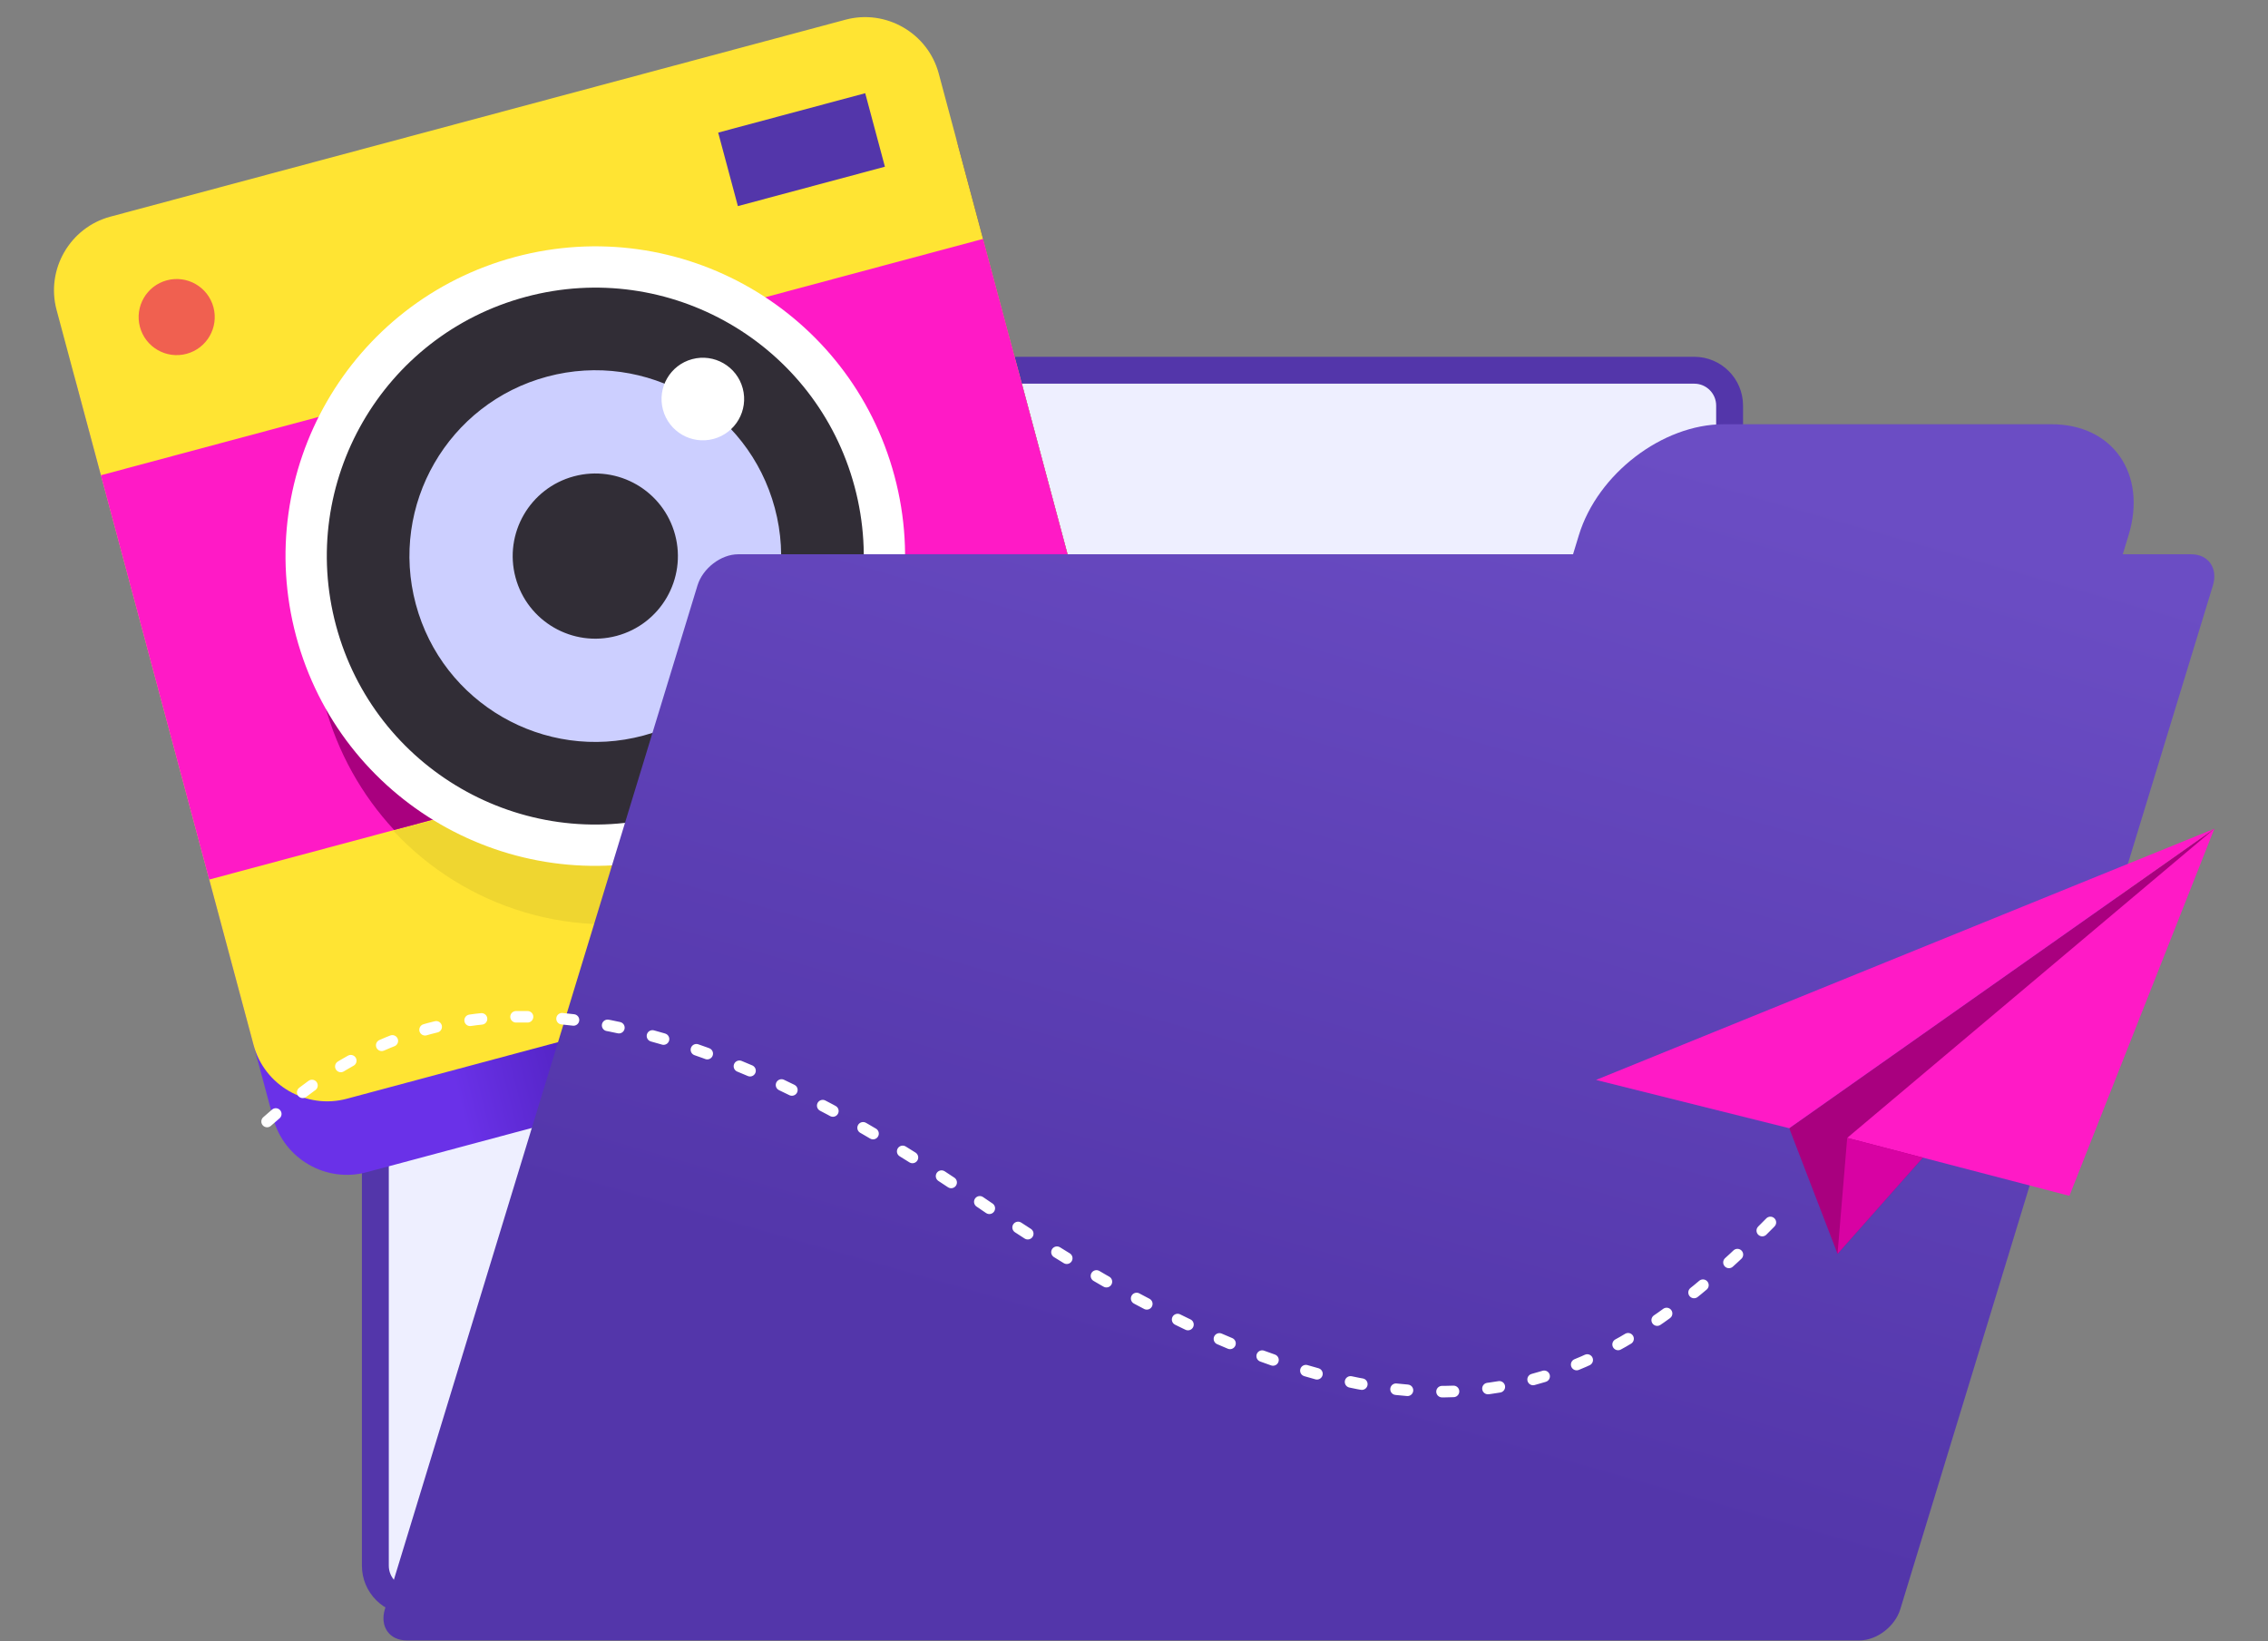 <?xml version="1.0" encoding="UTF-8" standalone="no"?><!DOCTYPE svg PUBLIC "-//W3C//DTD SVG 1.1//EN" "http://www.w3.org/Graphics/SVG/1.1/DTD/svg11.dtd"><svg width="100%" height="100%" viewBox="0 0 2461 1781" version="1.1" xmlns="http://www.w3.org/2000/svg" xmlns:xlink="http://www.w3.org/1999/xlink" xml:space="preserve" xmlns:serif="http://www.serif.com/" style="fill-rule:evenodd;clip-rule:evenodd;stroke-linecap:round;stroke-linejoin:round;stroke-miterlimit:1.5;"><rect x="0" y="0" width="2461" height="1781" fill="#808080" stroke="none"/><rect x="0" y="0" width="2460.98" height="1780.11" style="fill:none;"/><rect x="46.046" y="0" width="2368.89" height="1780.11" style="fill:none;"/><g><path d="M1876.78,440.11c-0,-21.16 -17.18,-38.34 -38.34,-38.34l-1392.8,-0c-21.161,-0 -38.34,17.18 -38.34,38.34l-0,1258.97c-0,21.161 17.179,38.34 38.34,38.34l1392.8,0c21.16,0 38.34,-17.179 38.34,-38.34l-0,-1258.97Z" style="fill:#eeefff;stroke:#5336aa;stroke-width:29.17px;"/><g id="camera"><path d="M1253.73,957.231c11.756,43.873 -14.522,89.388 -58.395,101.143l-797.692,213.741c-43.873,11.756 -89.388,-14.521 -101.144,-58.395l-213.741,-797.692c-11.755,-43.874 14.523,-89.388 58.396,-101.144l797.692,-213.741c43.873,-11.755 89.388,14.522 101.143,58.395l213.741,797.693Z" style="fill:url(#_Linear1);fill-rule:nonzero;"/><path d="M1232.35,877.462c11.756,43.873 -14.522,89.387 -58.395,101.143l-797.692,213.741c-43.873,11.756 -89.388,-14.522 -101.144,-58.395l-213.741,-797.693c-11.756,-43.873 14.522,-89.387 58.395,-101.143l797.693,-213.741c43.873,-11.756 89.387,14.522 101.143,58.395l213.741,797.693Z" style="fill:#ffe433;fill-rule:nonzero;"/><path d="M1184.26,697.981l-957.231,256.489l-117.558,-438.731l957.231,-256.489l117.558,438.731Z" style="fill:#ff1ac6;fill-rule:nonzero;"/><path d="M960.218,180.913l-159.538,42.748l-21.375,-79.769l159.539,-42.749l21.374,79.77Z" style="fill:#5336aa;fill-rule:nonzero;"/><path d="M231.608,333.395c5.899,22.016 -7.181,44.672 -29.198,50.572c-22.016,5.899 -44.672,-7.182 -50.571,-29.198c-5.9,-22.016 7.181,-44.672 29.197,-50.572c22.017,-5.899 44.673,7.182 50.572,29.198Z" style="fill:#f06050;fill-rule:nonzero;"/><path d="M741.069,992.198c-117.31,31.433 -236.896,-7.341 -314.135,-90.577l540.895,-144.933c-25.273,110.704 -109.451,204.077 -226.76,235.51Z" style="fill:#efd630;fill-rule:nonzero;"/><path d="M983.605,751.747l-555.916,148.957c-34.855,-37.581 -61.336,-83.962 -75.525,-136.915c-46.494,-173.519 56.487,-351.889 230.007,-398.383c173.519,-46.494 351.889,56.487 398.383,230.007c14.189,52.952 14.445,106.36 3.051,156.334Z" style="fill:#a9007f;fill-rule:nonzero;"/><path d="M970.579,516.48c48.038,179.277 -58.362,363.566 -237.639,411.603c-179.278,48.038 -363.567,-58.362 -411.604,-237.639c-48.037,-179.278 58.362,-363.566 237.64,-411.604c179.277,-48.037 363.566,58.362 411.603,237.64Z" style="fill:#fff;fill-rule:nonzero;"/><path d="M927.296,528.077c41.63,155.364 -50.59,315.094 -205.954,356.723c-155.364,41.63 -315.093,-50.59 -356.723,-205.954c-41.629,-155.363 50.59,-315.093 205.954,-356.723c155.364,-41.629 315.094,50.591 356.723,205.954Z" style="fill:#312d36;fill-rule:nonzero;"/><path d="M840.731,551.273c28.82,107.558 -35.026,218.142 -142.584,246.962c-107.558,28.82 -218.142,-35.026 -246.962,-142.584c-28.82,-107.558 35.026,-218.142 142.583,-246.962c107.558,-28.82 218.143,35.026 246.963,142.584Z" style="fill:#cccfff;fill-rule:nonzero;"/><path d="M732.523,580.267c12.81,47.806 -15.564,96.951 -63.37,109.761c-47.806,12.809 -96.951,-15.565 -109.761,-63.371c-12.81,-47.806 15.565,-96.951 63.371,-109.761c47.805,-12.809 96.951,15.564 109.76,63.371Z" style="fill:#312d36;fill-rule:nonzero;"/><path d="M805.938,421.424c6.402,23.892 -7.793,48.479 -31.685,54.88c-23.893,6.402 -48.479,-7.793 -54.881,-31.685c-6.402,-23.892 7.793,-48.478 31.685,-54.88c23.893,-6.402 48.479,7.793 54.881,31.685Z" style="fill:#fff;fill-rule:nonzero;"/></g><path d="M1706.9,601.491l6.346,-20.785c20.279,-66.414 90.661,-120.333 157.075,-120.333l355.829,0c66.413,0 103.869,53.919 83.591,120.333l-6.346,20.785l74.313,0c18.672,0 29.203,15.16 23.502,33.833l-339.209,1110.95c-5.701,18.672 -25.49,33.832 -44.162,33.832l-1576.7,0c-18.673,0 -29.204,-15.16 -23.502,-33.832l339.208,-1110.95c5.702,-18.673 25.49,-33.833 44.163,-33.833l905.894,0Z" style="fill:url(#_Linear2);"/><g id="paper-plane"><path d="M2402.76,899.338l-408.854,461.271l-52.417,-136.284l461.271,-324.987Z" style="fill:#a9007f;fill-rule:nonzero;"/><path d="M2245.51,1297.71l-241.119,-62.901l398.371,-335.47l-157.252,398.371Z" style="fill:#ff1ac6;fill-rule:nonzero;"/><path d="M1941.49,1224.33l-209.669,-52.417l670.94,-272.57l-461.271,324.987Z" style="fill:#ff1ac6;fill-rule:nonzero;"/><path d="M2086.44,1256.21l-92.533,104.396l10.483,-125.801l82.05,21.405Z" style="fill:#d802a3;fill-rule:nonzero;"/></g><path d="M1921.05,1326.56c-209.977,213.341 -412.266,284.008 -862.749,-25.699c-450.482,-309.706 -649.868,-188.486 -769.527,-82.904" style="fill:none;stroke:#fff;stroke-width:12.5px;stroke-dasharray:12.5,37.5,0,0;"/></g><defs><linearGradient id="_Linear1" x1="0" y1="0" x2="1" y2="0" gradientUnits="userSpaceOnUse" gradientTransform="matrix(-322.494,80.234,-80.234,-322.494,820.784,1114.92)"><stop offset="0" style="stop-color:#2e0f89;stop-opacity:1"/><stop offset="1" style="stop-color:#6a31e8;stop-opacity:1"/></linearGradient><linearGradient id="_Linear2" x1="0" y1="0" x2="1" y2="0" gradientUnits="userSpaceOnUse" gradientTransform="matrix(299.887,-1064.89,1064.89,299.887,1409.42,1525.26)"><stop offset="0" style="stop-color:#5336aa;stop-opacity:1"/><stop offset="1" style="stop-color:#6b4dc4;stop-opacity:1"/></linearGradient></defs></svg>